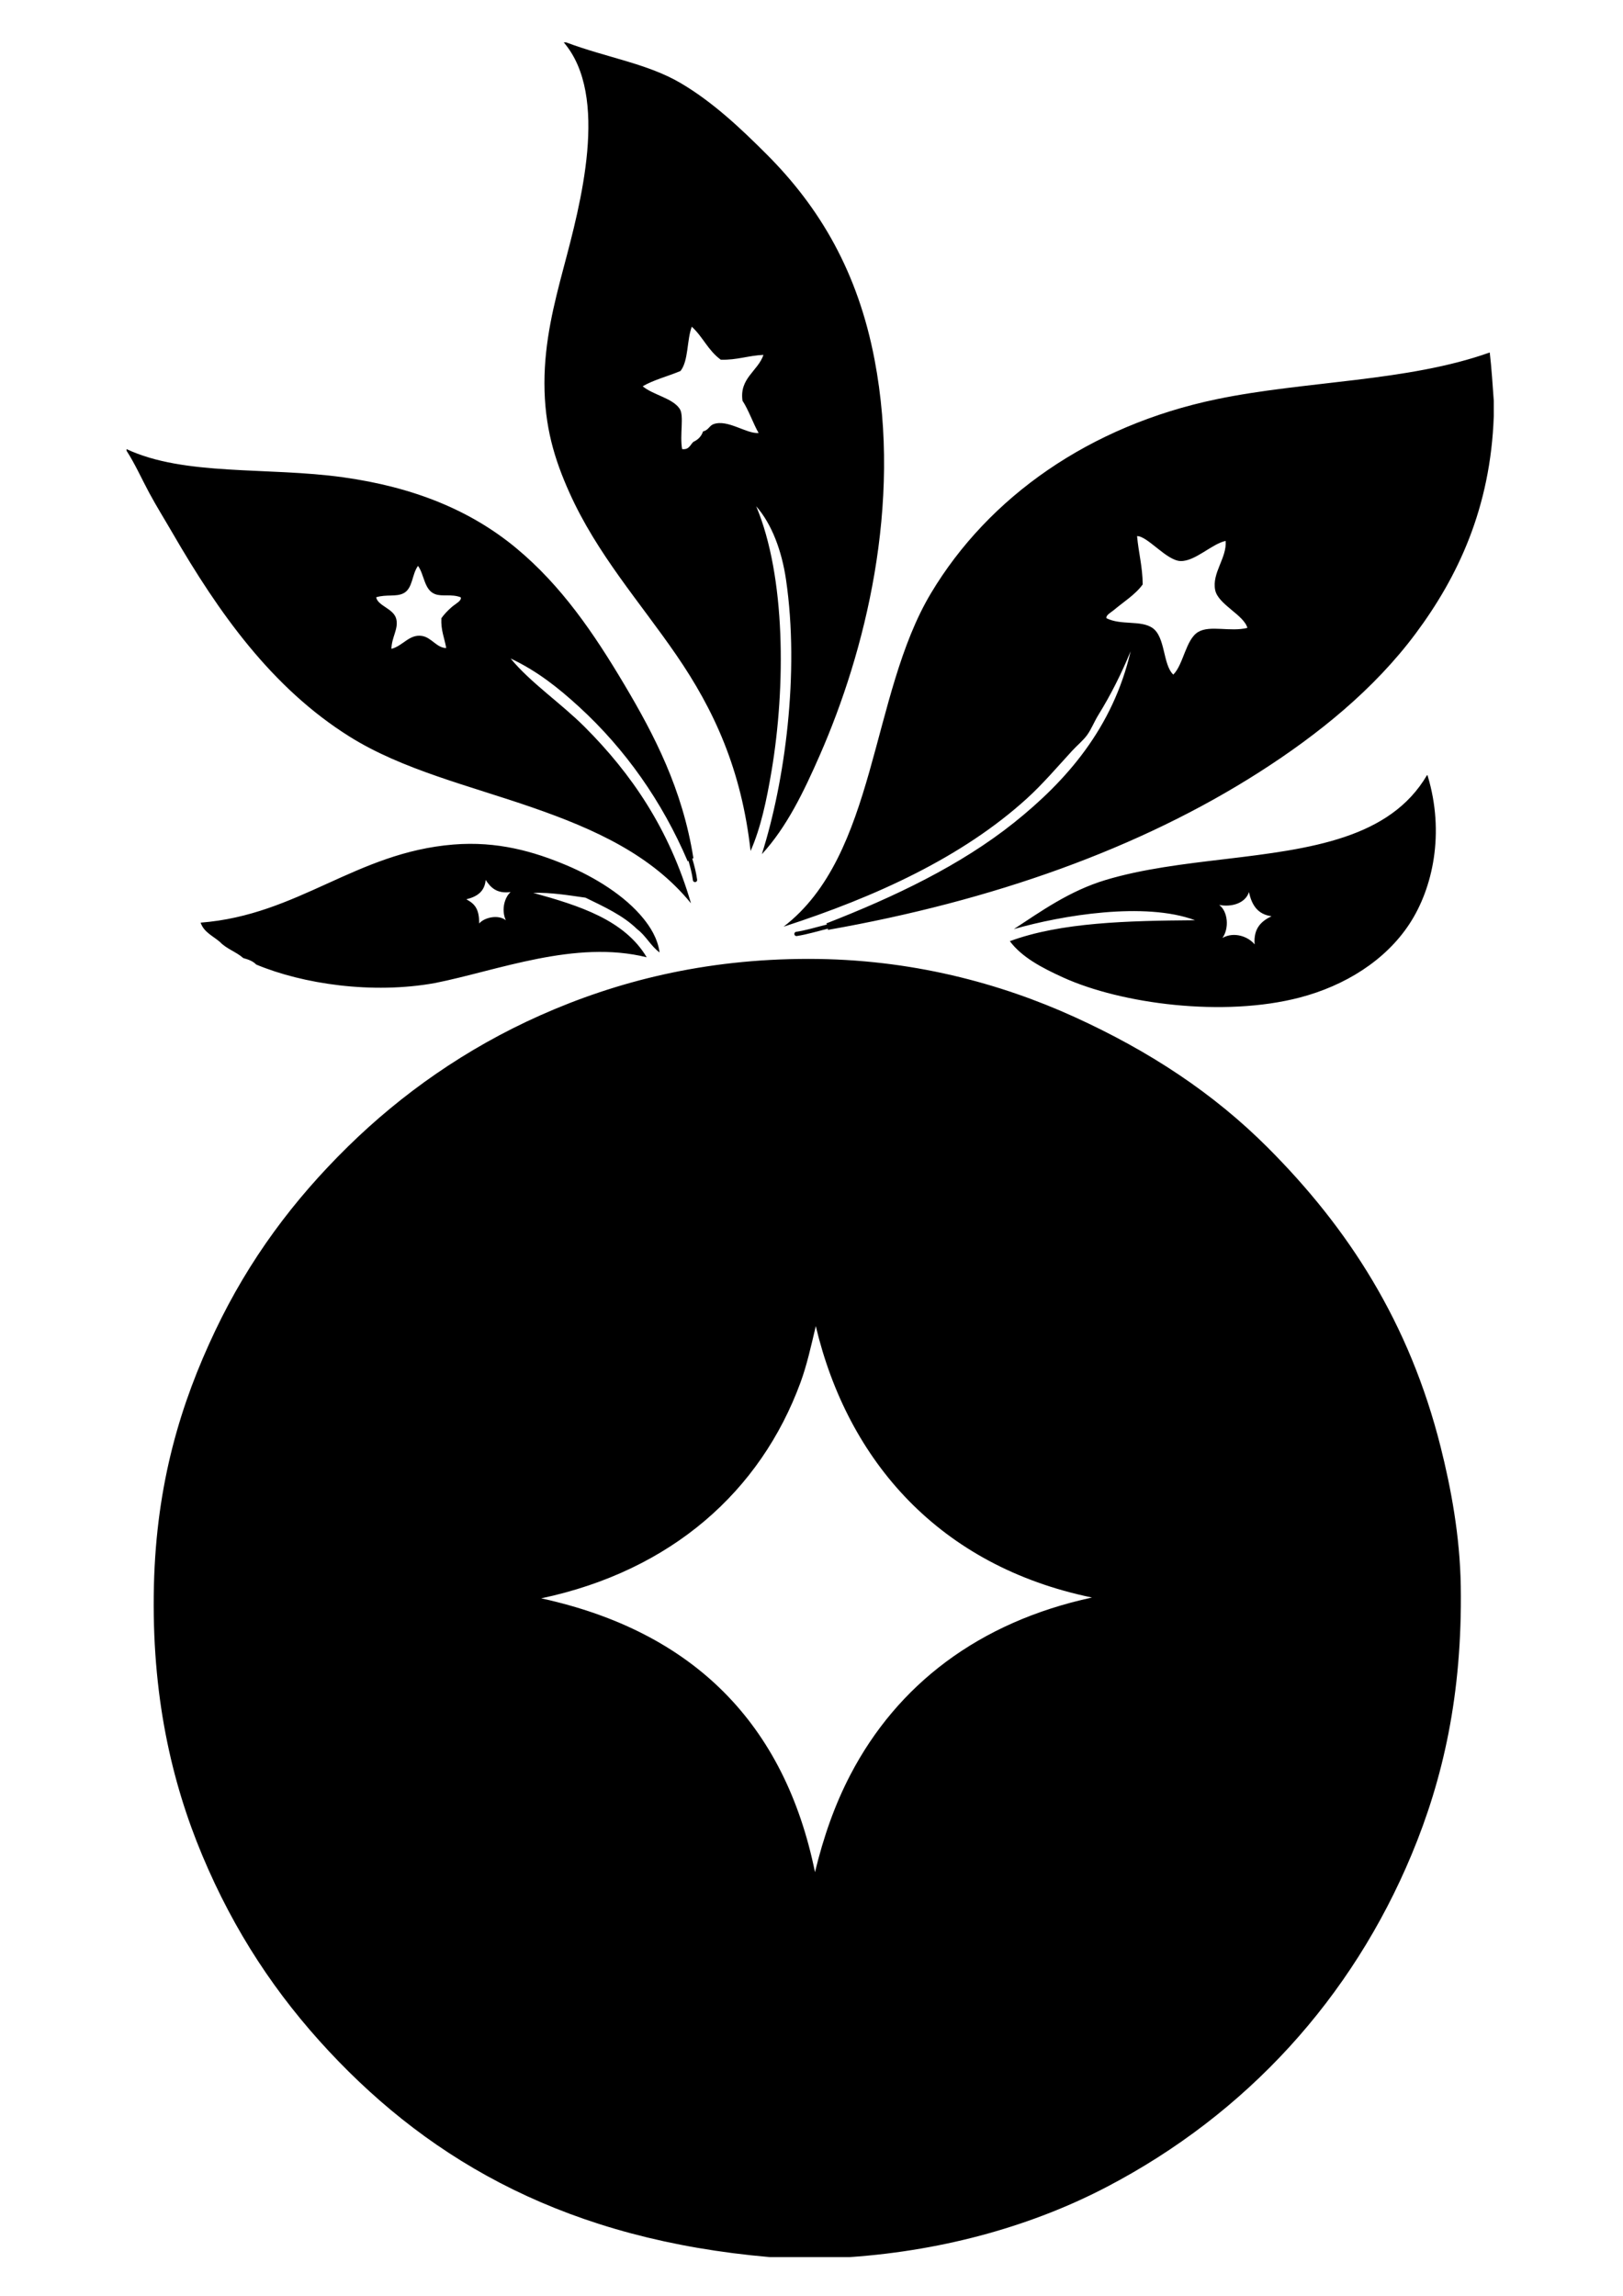 <svg xmlns="http://www.w3.org/2000/svg" width="595.28" height="841.89" viewBox="0 0 595.28 841.89"><g clip-rule="evenodd"><path fill-rule="evenodd" d="M206.776 15.548h.886c15.03 5.646 29.924 7.75 42.232 15.062 11.765 6.99 21.85 16.533 31.305 25.99 19.562 19.56 33.455 43.21 39.573 75.31 10.167 53.335-3.56 107.326-20.082 145.006-5.842 13.326-12.098 26.37-21.263 36.326 8.417-26.52 13.907-66.33 8.86-100.708-1.53-10.42-5.15-20.3-10.927-26.875 10.812 25.738 10.848 66.135 5.61 97.163-1.796 10.652-3.97 20.892-7.677 29.238-3.348-29.97-13.47-51.81-27.17-71.764-13.423-19.55-29.133-37.054-39.28-59.657-5.478-12.207-9.154-24.2-9.154-40.166 0-15.31 3.514-29.05 7.087-42.528 6.044-22.802 16.873-62.688 0-82.398zm47.548 146.484c1.684-.777 2.927-1.995 3.544-3.84 1.988-.417 2.31-2.115 3.84-2.657 5.25-1.86 12 3.604 16.538 3.25-1.922-3.3-3.78-8.678-5.907-11.814-1.213-8.304 5.686-10.89 7.678-16.832-5.57.238-9.68 1.938-15.652 1.772-4.743-3.493-6.448-8.244-10.632-12.11-1.86 4.932-1.154 12.432-4.134 16.244-4.563 1.935-9.784 3.21-13.88 5.61 3.866 3.21 10.996 4.342 13.584 8.27 1.69 2.567-.055 9.51.886 14.768 2.585.32 2.947-1.583 4.134-2.66zM547.883 146.97v5.61c-1.172 33.678-13.18 58.97-28.647 79.74-15.298 20.545-35.848 37.083-57.294 50.797-43.903 28.074-97.92 47.254-158.297 57.885l.147-1.292-.738-1.07c25.08-9.773 49.292-21.338 68.813-36.917 19.37-15.46 36.308-34.832 42.822-62.905-3.37 8.218-7.29 16.014-11.814 23.33-1.55 2.506-2.58 5.243-4.135 7.384-1.496 2.06-3.74 3.865-5.61 5.906-5.202 5.675-10.724 12.143-16.54 17.425-23.613 21.446-55.335 35.993-89.188 46.958 34.285-26.302 31.7-84.92 54.046-122.266 21.14-35.333 58.226-61.482 104.842-71.174 32.447-6.746 70.076-6.38 100.117-17.13.665 5.732 1.042 11.755 1.476 17.72zM419.12 214.305c-2.57 3.658-7.273 6.593-10.634 9.45-1.05.895-2.927 1.78-2.657 2.954 5.38 2.684 12.54.637 16.833 3.543 4.857 3.29 3.78 13.477 7.678 17.13 3.745-3.71 4.57-12.956 9.156-15.653 4.35-2.557 11.758.092 18.016-1.477-1.283-4.76-10.752-8.594-11.813-13.88-1.265-6.292 4.34-11.763 3.84-18.015-5.1 1.093-11.17 7.53-16.54 7.383-5.108-.138-12.086-9.156-15.947-9.154.536 6.058 2.01 11.18 2.066 17.72zM252.257 315.9c-9.413-22.044-22.948-41.213-39.87-56.705-7.63-6.984-15.383-13.142-25.103-17.72 7.357 8.938 18.402 16.334 27.17 25.103 17.14 17.14 31.033 37.423 38.984 64.678-14.348-17.64-35.13-27.157-58.18-35.145-23.305-8.075-47.64-13.84-67.04-25.988-28.576-17.89-48.083-45.542-64.973-74.718-2.78-4.804-5.846-9.71-8.565-14.767-2.718-5.057-5.137-10.492-8.27-15.357v-.59c21.297 9.977 51.716 6.472 79.445 10.336 25.95 3.617 46.8 12.132 63.496 25.99 16.545 13.73 28.374 31.08 39.575 49.91 11.09 18.644 21.39 38.476 25.398 63.792l-1.165.36-.9.82zm-104.252-98.346c-2.73 1.41-6.298.306-10.042 1.477.626 3.22 6.457 4.113 7.383 7.975.877 3.654-1.73 6.677-1.772 10.927 4.21-1.06 6.535-5.475 11.223-4.725 3.463.554 5.43 4.433 8.86 4.43-.61-3.623-2.002-6.464-1.772-10.927.923-1.333 2.347-2.85 3.84-4.134 1.348-1.163 3.725-2.295 3.248-3.544-3.386-1.32-6.808-.145-9.45-1.182-3.99-1.565-3.88-7.135-6.202-10.336-2.31 3.115-1.867 8.26-5.315 10.04zM523.37 284.3c.25-.056.278.114.296.294 6.255 20.83 1.946 41.108-6.793 54.34-8.765 13.272-23.515 22.524-40.165 26.876-27.844 7.278-65.372 2.384-86.827-7.383-7.698-3.505-15.07-7.37-19.49-13.29 18.706-6.913 43.14-7.487 67.926-7.68-18.432-6.88-48.87-1.81-66.45 3.25 9.863-6.45 20.372-14.022 33.668-18.015 13.52-4.06 28.528-5.838 44.005-7.678 31.367-3.73 60.192-7.573 73.83-30.715zm-75.014 59.656c4.316-2.436 9.488-.495 11.813 2.362-.464-5.975 2.505-8.52 6.2-10.336-5.06-.65-7.296-4.123-8.27-8.86-1.31 4.08-6.323 5.617-10.927 4.725 3.196 2.36 3.753 8.565 1.183 12.11zM241.92 349.27c-3.247-2.364-5.042-6.18-8.27-8.564-5.114-5.025-12.088-8.19-18.9-11.518-6.402-.895-12.458-1.942-19.196-1.772 17.05 4.706 33.528 9.984 41.642 23.626-26.25-6.523-54.654 4.87-77.672 9.45-23.03 4.158-48.503.34-65.563-6.792-1.137-1.225-2.865-1.86-4.725-2.362-2.55-2.274-6.232-3.416-8.564-5.907-2.524-2.2-5.898-3.55-7.087-7.087 35.905-2.797 56.806-25.74 92.734-28.647 16.063-1.3 29.465 2.523 41.642 7.678 10.234 4.334 21.27 11.08 28.055 19.492 2.262 2.806 5.168 7.03 5.905 12.405zm-70.88-19.49c3.36 1.785 4.694 3.776 4.727 8.86 1.817-2.168 6.924-3.406 9.746-1.183-1.794-4.02-.303-8.543 1.772-10.336-5.197.67-7.333-1.722-9.155-4.43-.372 4.355-3.292 6.16-7.09 7.09zM311.618 827.707H282.38c-73.57-6.38-123.46-34.457-161.84-75.604-19.105-20.482-34.572-43.594-46.367-71.766-11.246-26.86-18.68-58.824-17.72-98.936.9-37.604 9.87-66.87 22.445-93.324 12.507-26.31 28.822-48.092 48.73-67.63 19.533-19.172 43.118-35.924 70.583-48.14 27.777-12.35 60.02-20.672 98.346-20.672 37.563 0 70.358 8.946 97.46 21.264 27.695 12.59 51.102 28.067 70.878 47.843 29.736 29.737 52.03 64.31 63.496 109.864 3.76 14.932 7.103 32.625 7.384 51.092.604 39.712-6.53 70.782-18.016 98.345-21.878 52.506-60.41 95.086-111.93 121.973-26.012 13.576-58.12 23.19-94.21 25.694zm-18.015-320.73c-14.618 39.77-47.217 69.008-95.096 79.15 55.828 12.187 89.314 46.02 100.412 100.412 3.142-13 7.27-24.77 12.994-35.736 17.167-32.896 46.96-55.962 88.6-64.973-55.798-11.502-89.522-49.9-101.3-99.525-1.732 7.354-3.303 14.395-5.61 20.673z"/><g fill="none" stroke="#000" stroke-width="1.562" stroke-linecap="round"><path d="M292.126 342.48c3.95-.613 7.75-1.816 11.666-2.77M254.915 322.69c-.348-2.576-1.01-5.128-1.756-7.612"/></g></g></svg>